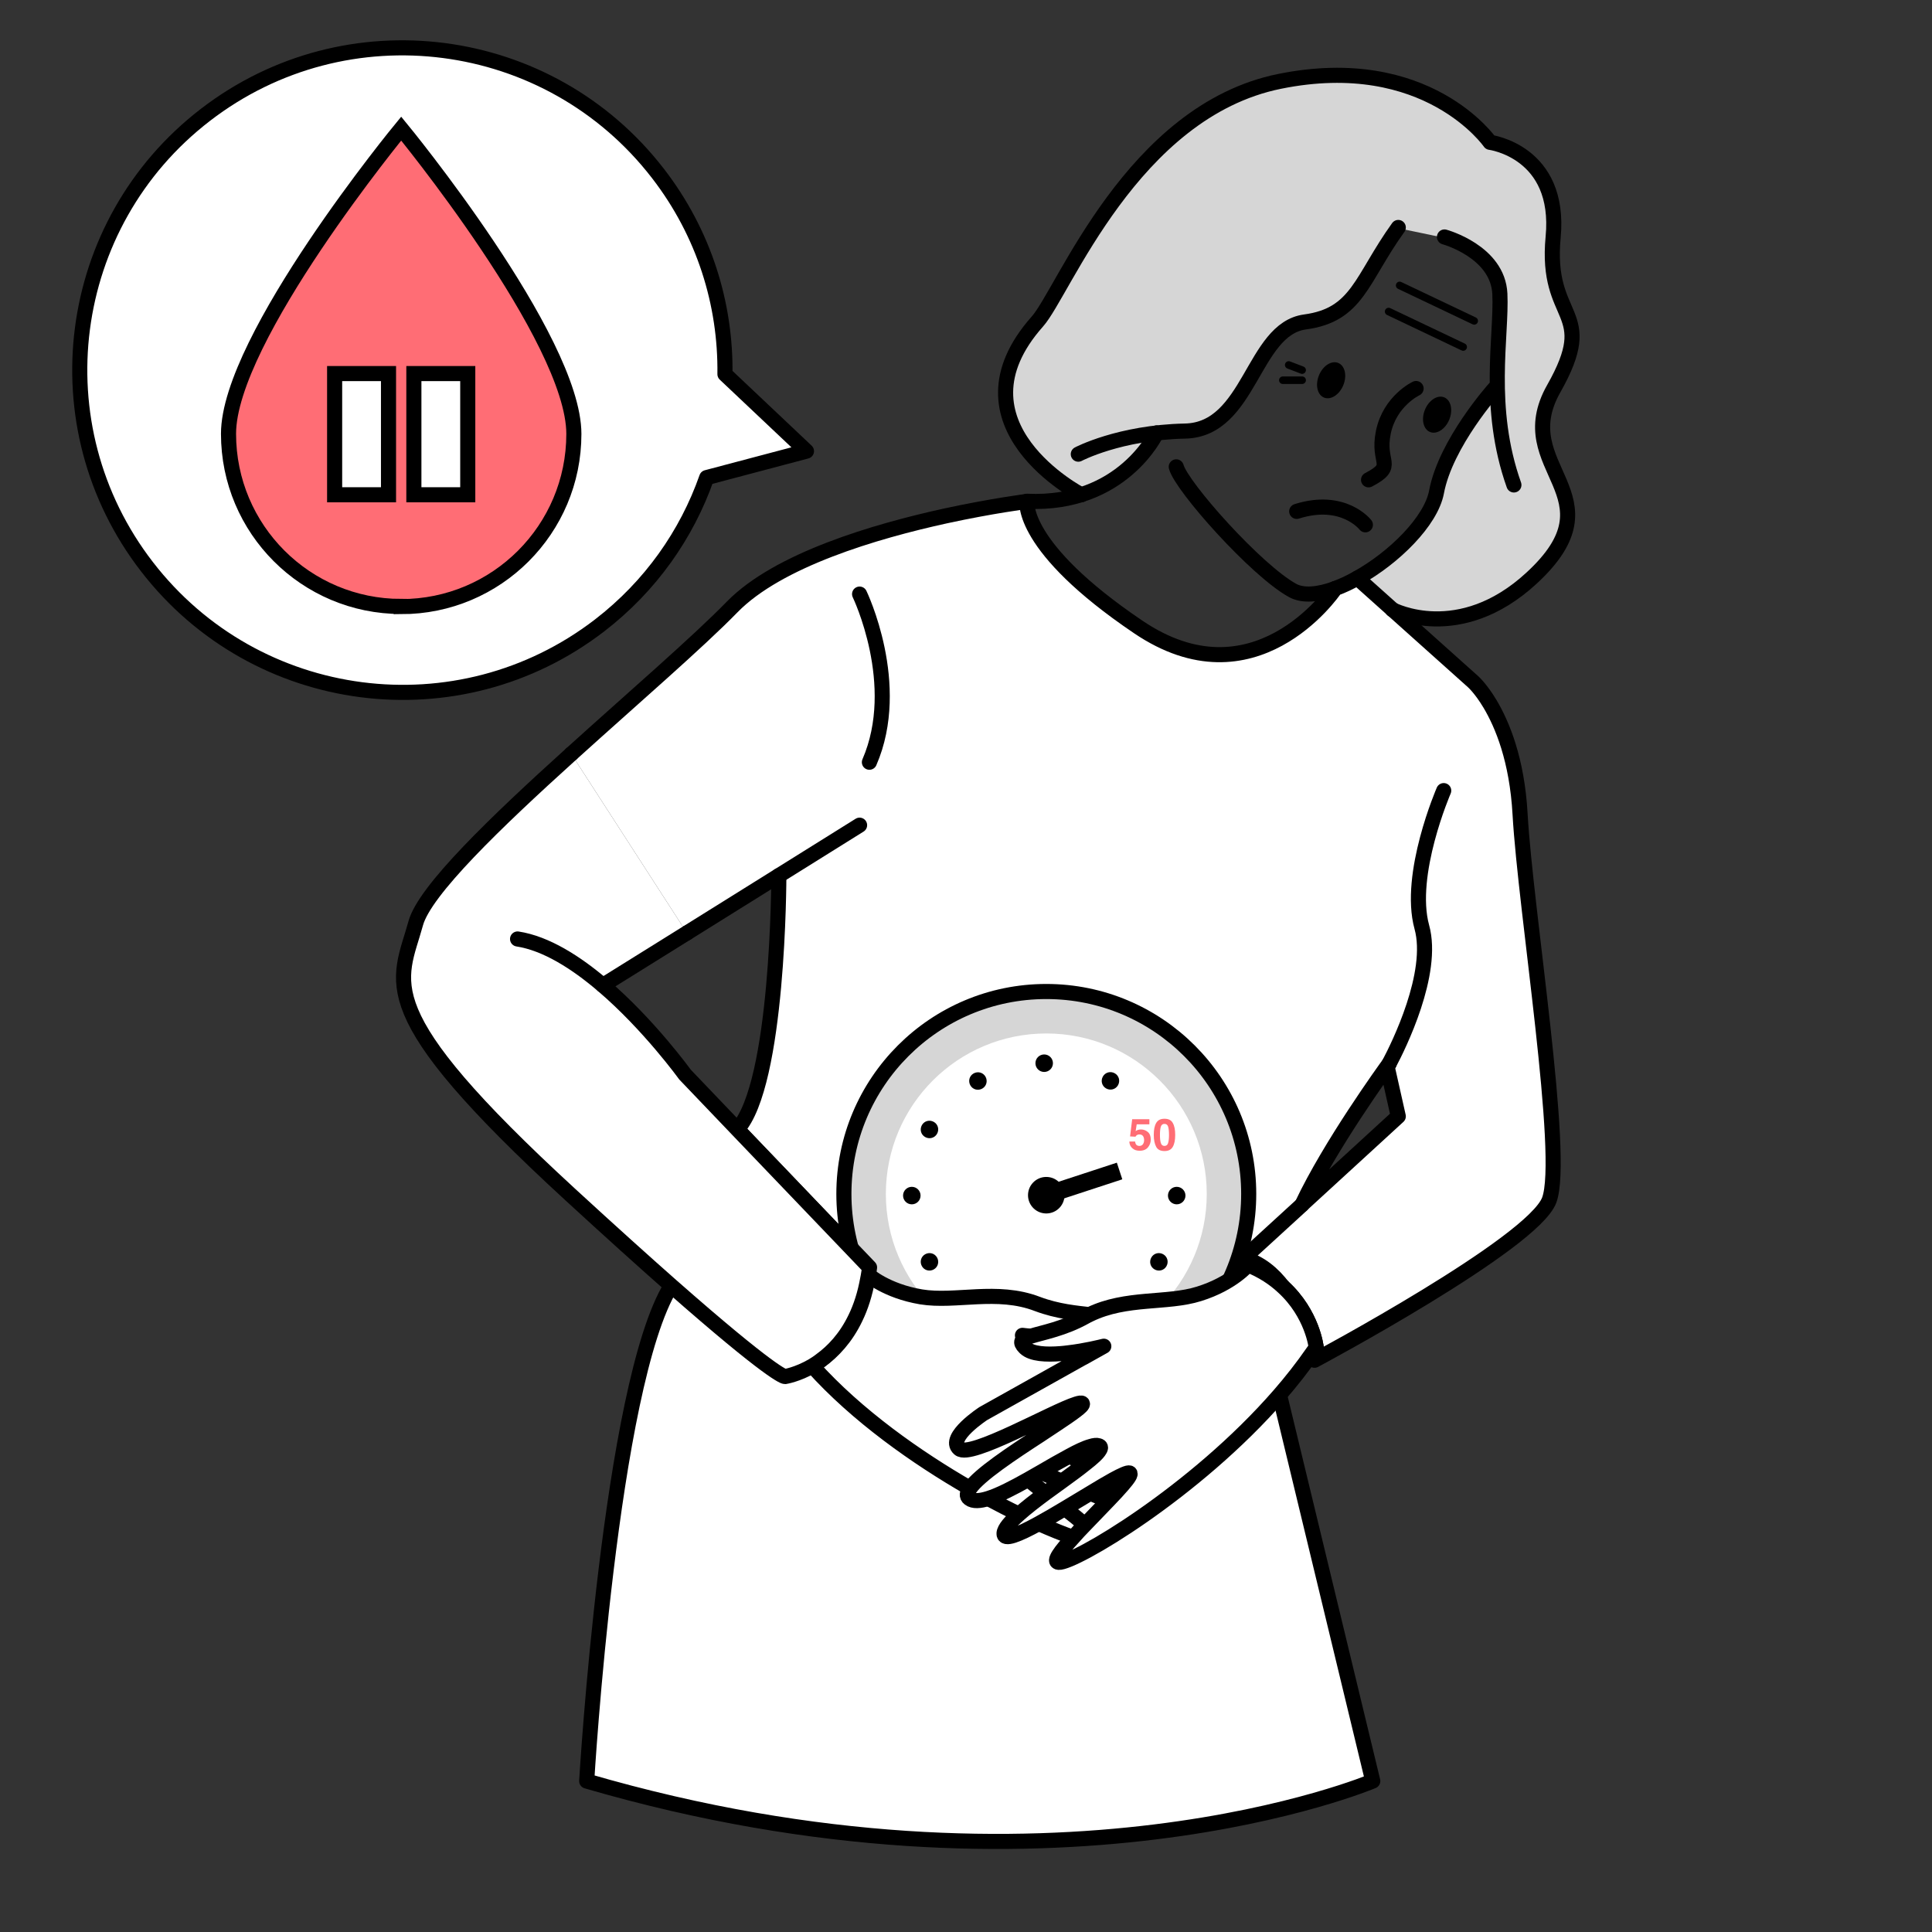 <?xml version="1.0" encoding="UTF-8"?><svg id="Calque_1" xmlns="http://www.w3.org/2000/svg" viewBox="0 0 128 128"><rect x="0" y="0" width="128" height="128" fill="#333333" stroke="none"/><defs><style>.cls-1,.cls-2,.cls-3,.cls-4{stroke-linecap:round;stroke-linejoin:round;}.cls-1,.cls-2,.cls-3,.cls-4,.cls-5,.cls-6{stroke:#000;}.cls-1,.cls-7{fill:#d6d6d6;}.cls-2,.cls-8,.cls-4,.cls-6{fill:#fff;}.cls-3{fill:none;}.cls-9,.cls-5{fill:#ff6d75;}.cls-10{fill:#546885;}.cls-4{stroke-width:.5px;}.cls-5,.cls-6{stroke-miterlimit:10;}</style></defs><path class="cls-7" d="M101.42,38.35c-4.79,4.4-9.21,2.08-9.21,2.08,0,0-1.01-.44-2.32-2.08,2.43-1.35,4.87-3.76,5.24-5.69,.6-3.25,3.85-6.87,3.85-6.87,.89-2.49,.34-6.27,.34-6.27-.12-2.81-3.66-3.77-3.66-3.77l-3.06-.64c-2.47,3.45-2.69,5.79-6.18,6.26-3.49,.47-3.61,7.15-7.95,7.23l-1.88,.13s-1.26,2.72-4.58,3.95h-.01c-.38-.19-9.25-4.64-3.31-11.33,1.73-1.96,6.26-13.93,16.05-15.91,9.78-1.98,13.94,4.04,13.94,4.04,0,0,4.72,.61,4.18,6.27-.54,5.67,3.04,4.75,.04,10.04-2.99,5.29,4.52,7.03-1.48,12.56Z"/><path class="cls-2" d="M45.51,61.81l6.09-3.8c0,.2-.01,13.83-2.75,16.81l8.76,9.15c-.02,.18-.05,.36-.08,.54,.01-.03,.01-.04,.01-.04,0,0,1.18,1.06,3.48,1.45,2.3,.38,5.03-.56,7.71,.47,1.35,.51,2.63,.61,3.46,.71,2.43-1.18,5.12-.7,7.25-1.37,2.22-.69,3.24-1.92,3.24-1.92,.97,.39,1.73,.9,2.33,1.46,1.95,1.78,2.19,4,2.19,4-.07,.11-.15,.22-.23,.33,.08,.32,.12,.52,.12,.52,0,0,14.47-7.72,15.55-10.61,1.09-2.9-1.57-19.17-1.93-25.56-.2-3.61-1.18-5.95-1.99-7.31h0c-.62-1.04-1.14-1.49-1.14-1.49l-7.65-6.85c-.49,.28-.98,.51-1.45,.68h-.01c-.24,.36-5.42,7.74-13.07,2.55-7.84-5.3-7.36-8.31-7.36-8.31,0,0-2.3,.29-5.39,.96-4.66,1.02-11.09,2.91-14.14,6.03-2.28,2.34-6.56,6.03-10.66,9.74m48.42,29.85c1.84-3.91,5.53-9.01,5.76-9.32-.07,.15-.12,.23-.12,.23l.73,3.25-6.37,5.84Z"/><path class="cls-2" d="M84.72,92.2l6.23,25.8s-21.22,9-52.08,0c0,0,1.55-26.27,5.6-32.82"/><path class="cls-3" d="M77.93,30.93c.36,1.32,5.3,6.87,7.71,8.19,.69,.38,1.71,.28,2.83-.13"/><path class="cls-3" d="M89.93,38.3c2.43-1.35,4.87-3.76,5.24-5.69,.6-3.25,3.85-6.87,3.85-6.87"/><path class="cls-3" d="M95.65,52.38s-2.41,5.55-1.45,9.04c.85,3.07-1.56,7.91-2.16,9.04,0,0,0,.01-.01,.02"/><path class="cls-3" d="M86.27,79.8s-.01,.01-.01,.02l-3.87,3.54c1.1,.3,1.96,1.03,2.62,1.91,1.15,1.5,1.73,3.42,1.96,4.33"/><line class="cls-3" x1="56.95" y1="54.67" x2="51.6" y2="58.01"/><path class="cls-3" d="M56.95,39.36s2.89,5.98,.65,11.14"/><path class="cls-3" d="M93.82,25.74s-1.74,.81-2.17,2.9c-.43,2.09,.89,2.17-.98,3.15"/><path class="cls-3" d="M90.46,34.77s-1.45-1.87-4.55-.89"/><path class="cls-3" d="M76.63,28.68s-2.25,4.83-8.59,4.53"/><ellipse cx="95.2" cy="27.47" rx="1.24" ry=".87" transform="translate(33.51 105) rotate(-67.58)"/><ellipse cx="88.19" cy="25.19" rx="1.24" ry=".87" transform="translate(31.27 97.11) rotate(-67.58)"/><path class="cls-2" d="M13.61,7.61C22.96,.41,36.38,2.15,43.59,11.49c3.06,3.96,4.5,8.65,4.44,13.3h0l5.4,5.1-6.61,1.75h0c-1.32,3.76-3.71,7.19-7.1,9.8-9.35,7.19-22.77,5.45-29.98-3.89C2.52,28.21,4.26,14.8,13.61,7.61Z"/><path class="cls-5" d="M26.58,40.19c6.32,0,11.44-5.12,11.44-11.44S26.58,8.52,26.58,8.52c0,0-11.44,13.9-11.44,20.22s5.12,11.44,11.44,11.44Z"/><g><rect class="cls-6" x="22.17" y="24.75" width="3.57" height="8.03"/><rect class="cls-6" x="27.42" y="24.75" width="3.57" height="8.03"/></g><path class="cls-3" d="M95.7,15.7s3.54,.96,3.67,3.77c.13,2.81-.9,7.51,.93,12.66"/><path class="cls-3" d="M92.64,15.07c-2.48,3.45-2.69,5.79-6.18,6.26-3.49,.47-3.62,7.15-7.96,7.23-4.34,.09-7.06,1.53-7.06,1.53"/><path class="cls-3" d="M71.64,32.78s-8.98-4.64-2.91-11.48c1.74-1.95,6.26-13.93,16.05-15.91,9.78-1.98,13.94,4.04,13.94,4.04,0,0,4.72,.61,4.18,6.28-.54,5.67,3.04,4.74,.04,10.04-3,5.29,4.52,7.04-1.48,12.56-4.79,4.41-9.21,2.08-9.21,2.08"/><g><circle class="cls-1" cx="69.32" cy="79.1" r="13.41"/><circle class="cls-8" cx="69.32" cy="79.1" r="10.63"/><path class="cls-10" d="M60.29,88.11c.11,.11,.22,.21,.33,.31-.11-.1-.22-.21-.33-.31Z"/><path class="cls-10" d="M60.61,88.42c.18,.17,.37,.34,.57,.5-.19-.16-.38-.33-.57-.5Z"/><path class="cls-10" d="M61.18,88.92c.16,.13,.31,.25,.48,.37-.16-.12-.32-.24-.48-.37Z"/><path class="cls-10" d="M61.78,89.38c.16,.12,.33,.23,.5,.34-.17-.11-.33-.23-.5-.34Z"/><g><circle cx="69.32" cy="79.18" r="1.21" transform="translate(-35.86 75.68) rotate(-46.89)"/><rect x="69.07" y="77.82" width="5.24" height="1.16" rx=".01" ry=".01" transform="translate(-20.86 26.23) rotate(-18.15)"/></g><g><path class="cls-9" d="M75.2,75.65c.02,.09,.05,.16,.09,.2s.11,.07,.2,.07c.1,0,.18-.04,.23-.11,.05-.07,.08-.16,.08-.27s-.02-.19-.07-.27c-.05-.07-.13-.11-.23-.11-.05,0-.09,0-.13,.02-.06,.02-.11,.07-.14,.13l-.36-.02,.14-1.14h1.14v.34h-.84l-.07,.45c.06-.04,.11-.07,.15-.08,.06-.02,.13-.03,.21-.03,.17,0,.32,.06,.45,.17s.19,.28,.19,.5c0,.19-.06,.36-.18,.51-.12,.15-.31,.23-.55,.23-.2,0-.36-.05-.48-.16-.13-.11-.2-.25-.21-.45h.4Z"/><path class="cls-9" d="M77.7,74.4c.11,.19,.16,.45,.16,.79s-.05,.6-.16,.79-.29,.28-.55,.28-.45-.09-.55-.28-.16-.45-.16-.79,.05-.6,.16-.79,.29-.28,.55-.28,.45,.09,.55,.28Zm-.79,1.33c.04,.13,.12,.19,.24,.19s.2-.06,.24-.19,.06-.31,.06-.54-.02-.43-.06-.55-.12-.18-.24-.18-.2,.06-.24,.18-.06,.3-.06,.55,.02,.42,.06,.54Z"/></g><circle cx="69.18" cy="70.44" r=".58"/><path d="M65.08,72.12c-.28,.16-.63,.07-.79-.21-.16-.28-.07-.63,.21-.79,.28-.16,.63-.07,.79,.21,.16,.28,.07,.63-.21,.79Z"/><path d="M62.08,75.12c-.16,.28-.51,.37-.79,.21-.28-.16-.37-.51-.21-.79,.16-.28,.51-.37,.79-.21,.28,.16,.37,.51,.21,.79Z"/><circle cx="60.41" cy="79.21" r=".58"/><path d="M61.87,84.1c-.28,.16-.63,.07-.79-.21-.16-.28-.07-.63,.21-.79,.28-.16,.63-.07,.79,.21,.16,.28,.07,.63-.21,.79Z"/><path d="M65.3,87.1c-.16,.28-.51,.37-.79,.21-.28-.16-.37-.51-.21-.79,.16-.28,.51-.37,.79-.21,.28,.16,.37,.51,.21,.79Z"/><circle cx="69.18" cy="87.99" r=".58"/><path d="M73.86,87.32c-.28,.16-.63,.06-.79-.21-.16-.28-.07-.63,.21-.79,.28-.16,.63-.07,.79,.21,.16,.28,.07,.63-.21,.79Z"/><path d="M77.28,83.89c-.16,.28-.51,.37-.79,.21-.28-.16-.37-.51-.21-.79,.16-.28,.51-.37,.79-.21,.28,.16,.37,.51,.21,.79Z"/><circle cx="77.96" cy="79.21" r=".58"/><path d="M74.07,71.9c-.16,.28-.51,.37-.79,.21-.28-.16-.37-.51-.21-.79,.16-.28,.51-.37,.79-.21,.28,.16,.37,.51,.21,.79Z"/></g><path class="cls-2" d="M69.7,92.05c-.06,.14,.62,.5,1.61,.98,.1,.04,.2,.09,.31,.15,2.7,1.27,7.21,3.24,6.38,4.05-.66,.64-3-.29-5.15-1.16-.2-.09-.4-.17-.59-.24-1.34-.54-2.53-.99-3.08-.93-.06,.01-.12,.02-.16,.04-.08,.03-.11,.08-.11,.14,0,.27,.84,.78,1.95,1.38,.32,.18,.66,.36,1.01,.54,.63,.34,1.29,.69,1.89,1.03,.21,.12,.42,.24,.61,.36,.91,.55,1.59,1.06,1.67,1.44,.11,.52-1.07,.18-2.61-.42-.38-.14-.79-.31-1.2-.48-.62-.26-1.27-.54-1.88-.79-.5-.22-.98-.43-1.4-.6-.92-.37-1.59-.61-1.72-.52-.13,.09,.26,.47,.88,1,.33,.27,.73,.58,1.15,.91,.42,.33,.86,.67,1.29,1.01,.49,.38,.95,.75,1.33,1.08,.75,.65,1.18,1.14,.83,1.21-.21,.05-.78-.08-1.61-.37-.63-.22-1.4-.53-2.28-.92-.42-.19-.85-.39-1.31-.62-.65-.31-1.33-.66-2.04-1.04-.39-.22-.79-.44-1.2-.67-3.53-2.03-7.49-4.81-10.45-8.11h-.01s.57-.38,.57-.38c1.01-.76,1.72-1.83,2.21-2.82,.53-1.1,.8-2.12,.9-2.58,.02-.09,.03-.17,.04-.21,.01-.03,.01-.04,.01-.04,0,0,1.18,1.06,3.48,1.45,2.3,.38,5.03-.56,7.71,.47,1.35,.51,2.63,.61,3.46,.71,.81,.11,1.19,.23,.74,.78-.69,.85-3.41,.74-4.61,.65-.36-.03-.58-.06-.58-.06l.34,.13,2.68,1.04,.6,.24,.33,.12,4.6,1.79s2.64,1.23,1.92,2.09c-.72,.85-8.3-2.35-8.51-1.83Z"/><path class="cls-2" d="M87.2,89.27c-.07,.11-.15,.22-.23,.33-.67,.97-1.41,1.91-2.2,2.82-5.64,6.49-13.63,11.16-14.63,11.09-.41-.03,.12-.74,.96-1.65,.23-.27,.5-.55,.78-.84,.51-.54,1.07-1.1,1.55-1.61,.37-.38,.69-.73,.94-1.02,.38-.44,.59-.74,.47-.8-.11-.05-.51,.13-1.08,.44-.43,.24-.96,.55-1.53,.9-.54,.32-1.11,.67-1.68,1.01-.59,.36-1.19,.7-1.73,1-1.33,.73-2.34,1.15-2.3,.65,.02-.31,.41-.76,.99-1.27,.48-.43,1.1-.91,1.75-1.39,.36-.26,.73-.53,1.09-.79,.56-.41,1.09-.79,1.52-1.14,.49-.38,.86-.71,.98-.93,.1-.15,.08-.25-.07-.29-.12-.04-.3-.02-.52,.05-.37,.1-.85,.33-1.4,.63-.58,.31-1.24,.69-1.91,1.08-.28,.16-.56,.32-.84,.48-.96,.54-1.9,1.03-2.64,1.26-.55,.17-.99,.2-1.25,0-.2-.15-.17-.38,.05-.68,.62-.89,2.79-2.33,4.64-3.53,.09-.06,.18-.12,.27-.18,1.15-.76,2.13-1.4,2.44-1.72,.08-.08,.11-.14,.09-.18-.04-.06-.18-.04-.4,.03-1.55,.48-7.03,3.62-7.76,2.96-.84-.74,1.6-2.33,1.6-2.33l6.54-3.66,.1-.05,1.34-.75c-.17,.04-1.23,.31-2.37,.44-.16,.02-.32,.04-.47,.05-.98,.08-1.93,.03-2.36-.37-.02-.02-.04-.04-.05-.05-.33-.33-.21-.51,.2-.67,.07-.02,.15-.05,.24-.07,.77-.24,2.16-.49,3.56-1.27,.1-.06,.21-.11,.31-.16,2.43-1.18,5.12-.7,7.25-1.37,2.22-.69,3.24-1.92,3.24-1.92,.97,.39,1.73,.9,2.33,1.46,1.95,1.78,2.19,4,2.19,4Z"/><g><path class="cls-2" d="M45.51,61.81l-5.57,3.47c3.06,2.61,5.44,5.91,5.44,5.91l3.47,3.63,8.76,9.15c-.02,.18-.05,.36-.08,.54-.01,.04-.02,.12-.04,.21-.18,1.01-.46,1.87-.81,2.59-.64,1.34-1.5,2.23-2.3,2.81-.19,.15-.38,.27-.56,.38-1.01,.58-1.81,.7-1.81,.7-.06,0-.86-.14-7.54-6.02-1.78-1.57-3.97-3.54-6.68-6.03-13.39-12.3-11.34-13.99-10.25-17.97,.59-2.18,5.32-6.72,10.31-11.23"/><path class="cls-3" d="M39.94,65.28c-1.77-1.51-3.76-2.78-5.65-3.07"/></g><line class="cls-4" x1="85.38" y1="24.18" x2="86.27" y2="24.52"/><line class="cls-4" x1="92.73" y1="18.91" x2="97.67" y2="21.26"/><line class="cls-4" x1="92" y1="20.64" x2="96.94" y2="22.99"/><line class="cls-4" x1="84.99" y1="25.19" x2="86.27" y2="25.19"/></svg>